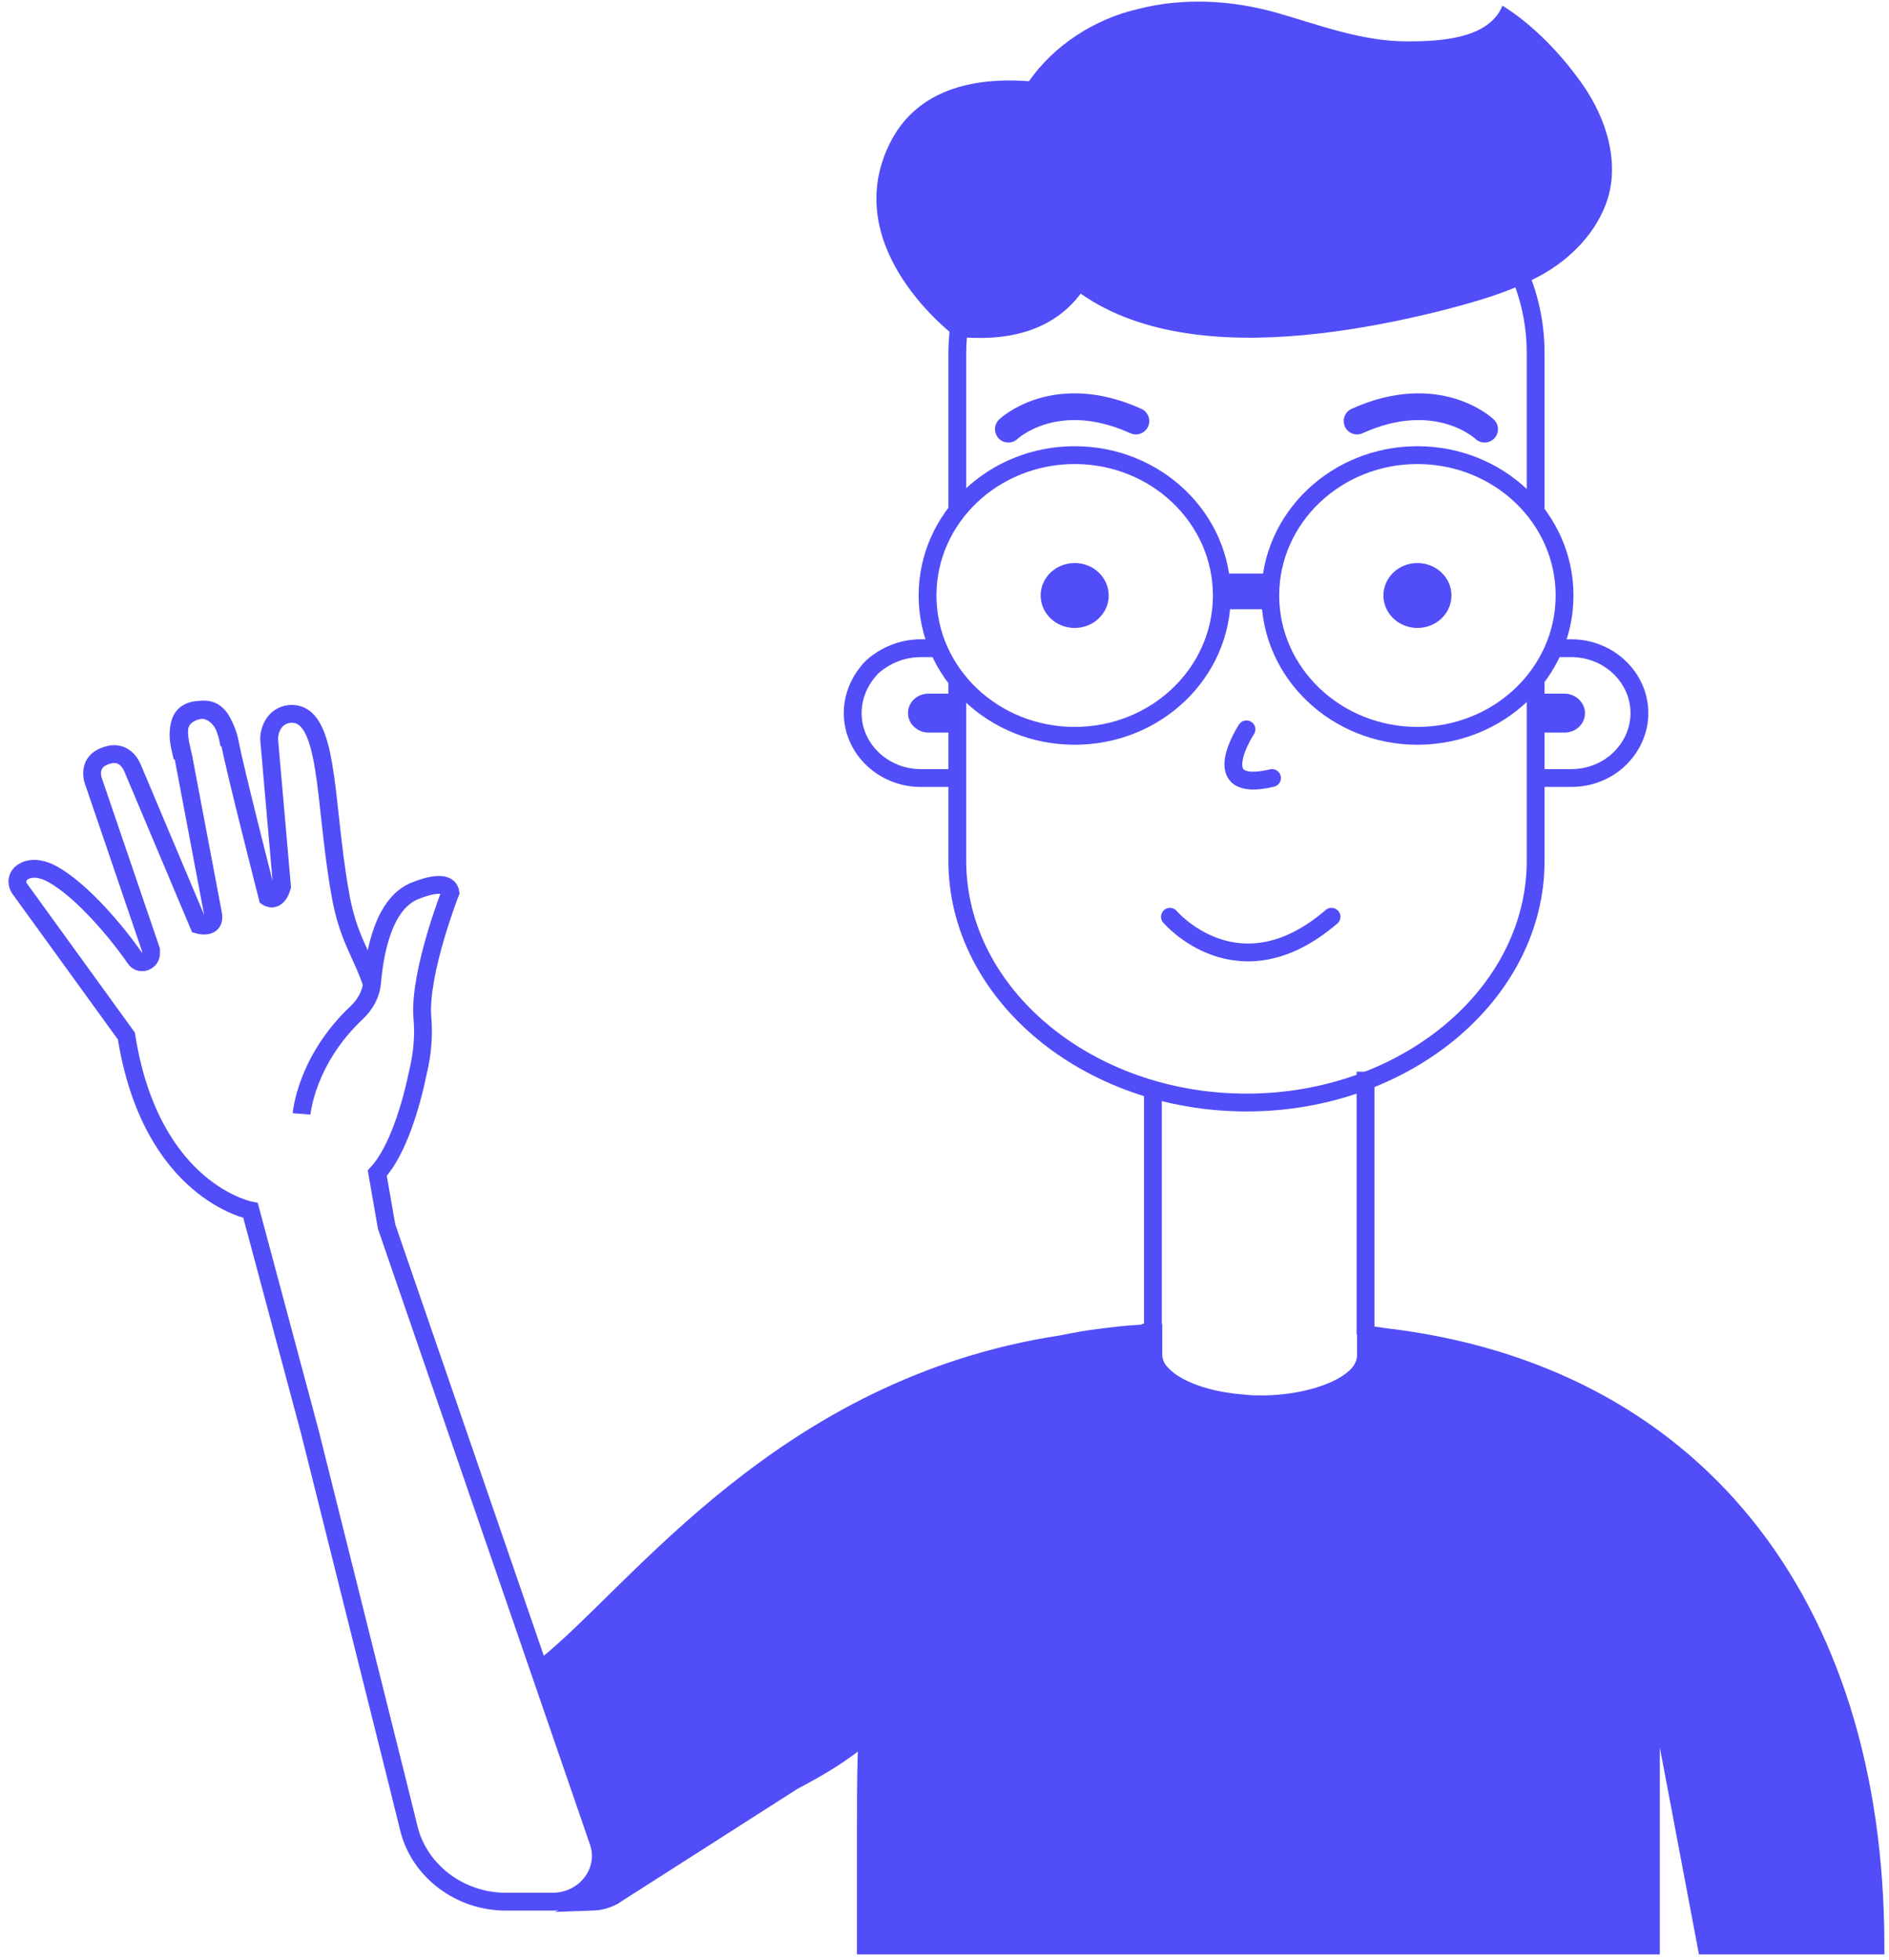 <svg width="212" height="220" viewBox="0 0 212 220" fill="none" xmlns="http://www.w3.org/2000/svg">
<g clip-path="url(#clip0_25_511)">
<path d="M113.642 23.036C120.992 41.792 145.045 38.97 161.368 34.964C165.281 33.962 169.29 32.869 172.822 30.957C176.353 29.045 179.312 25.95 180.458 22.216C181.699 18.028 180.267 13.384 177.785 9.742C175.494 6.374 172.153 2.823 168.622 0.637C167.095 4.37 161.654 4.644 157.931 4.644C152.681 4.644 147.909 2.732 143.041 1.366C138.077 -5.58794e-06 132.732 -0.273 127.769 1.002C117.746 3.278 109.729 13.02 113.642 23.036Z" fill="#514DF8"/>
<path d="M128.628 148.595C128.342 148.595 128.246 148.595 128.055 148.686L128.628 148.595Z" fill="black"/>
<path d="M128.628 148.595C128.342 148.595 128.246 148.595 128.055 148.686L128.628 148.595Z" fill="black"/>
<path d="M107.438 57.271V39.698C107.438 24.766 122.042 12.565 139.891 12.565C148.768 12.565 156.881 15.57 162.799 20.486C168.717 25.403 172.344 32.141 172.344 39.607V57.18" stroke="#514DF8" stroke-width="2" stroke-miterlimit="10"/>
<path d="M172.344 76.301V96.605C172.344 111.538 157.74 123.738 139.891 123.738C122.042 123.738 107.438 111.538 107.438 96.605V76.301" stroke="#514DF8" stroke-width="2" stroke-miterlimit="10"/>
<path d="M120.61 82.583C129.73 82.583 137.123 75.531 137.123 66.832C137.123 58.132 129.73 51.08 120.61 51.08C111.49 51.08 104.097 58.132 104.097 66.832C104.097 75.531 111.49 82.583 120.61 82.583Z" stroke="#514DF8" stroke-width="2" stroke-miterlimit="10"/>
<path d="M159.076 82.583C168.196 82.583 175.589 75.531 175.589 66.832C175.589 58.132 168.196 51.08 159.076 51.08C149.957 51.08 142.563 58.132 142.563 66.832C142.563 75.531 149.957 82.583 159.076 82.583Z" stroke="#514DF8" stroke-width="2" stroke-miterlimit="10"/>
<path d="M137.027 66.376H142.754" stroke="#514DF8" stroke-width="4" stroke-miterlimit="10"/>
<path d="M153.159 121.28H153.253V149.779" stroke="#514DF8" stroke-width="2" stroke-miterlimit="10"/>
<path d="M129.391 149.415V122.008" stroke="#514DF8" stroke-width="2" stroke-miterlimit="10"/>
<path d="M120.61 70.474C122.718 70.474 124.428 68.843 124.428 66.832C124.428 64.82 122.718 63.189 120.61 63.189C118.501 63.189 116.792 64.82 116.792 66.832C116.792 68.843 118.501 70.474 120.61 70.474Z" fill="#514DF8"/>
<path d="M159.077 70.474C161.185 70.474 162.895 68.843 162.895 66.832C162.895 64.82 161.185 63.189 159.077 63.189C156.968 63.189 155.259 64.82 155.259 66.832C155.259 68.843 156.968 70.474 159.077 70.474Z" fill="#514DF8"/>
<path d="M105.242 72.75H103.333C101.233 72.75 99.324 73.569 97.893 74.844C96.556 76.21 95.697 78.031 95.697 80.034C95.697 84.04 99.133 87.318 103.333 87.318H107.151" stroke="#514DF8" stroke-width="2" stroke-miterlimit="10"/>
<path d="M174.444 72.75H176.353C180.553 72.75 183.989 76.028 183.989 80.034C183.989 82.037 183.13 83.858 181.698 85.224C180.362 86.499 178.453 87.318 176.353 87.318H172.535" stroke="#514DF8" stroke-width="2" stroke-miterlimit="10"/>
<path d="M107.247 77.849V82.219H104.192C102.952 82.219 101.902 81.218 101.902 80.034C101.902 79.397 102.188 78.85 102.57 78.486C102.952 78.122 103.524 77.849 104.192 77.849H107.247Z" fill="#514DF8"/>
<path d="M172.535 82.219V77.849H175.59C176.83 77.849 177.88 78.85 177.88 80.034C177.88 80.671 177.594 81.218 177.212 81.582C176.83 81.946 176.258 82.219 175.59 82.219H172.535Z" fill="#514DF8"/>
<path d="M139.891 81.855C139.891 81.855 135.118 89.139 142.755 87.318" stroke="#514DF8" stroke-width="2" stroke-miterlimit="10" stroke-linecap="round"/>
<path d="M131.3 102.888C131.3 102.888 138.936 111.902 149.436 102.888" stroke="#514DF8" stroke-width="2" stroke-miterlimit="10" stroke-linecap="round"/>
<path d="M113.165 48.166C113.165 48.166 118.415 43.158 127.482 47.255" stroke="#514DF8" stroke-width="3" stroke-miterlimit="10" stroke-linecap="round"/>
<path d="M166.617 48.166C166.617 48.166 161.367 43.158 152.3 47.255" stroke="#514DF8" stroke-width="3" stroke-miterlimit="10" stroke-linecap="round"/>
<path d="M107.247 37.786C107.247 37.786 94.075 28.044 99.802 16.207C105.529 4.37 123.664 10.744 123.664 10.744C123.664 10.744 130.919 40.245 107.247 37.786Z" fill="#514DF8"/>
<path d="M41.768 110.537C40.622 106.986 38.999 105.256 38.14 100.066C36.327 89.686 36.995 79.762 32.509 80.126C30.695 80.308 30.123 82.129 30.218 83.13L31.65 99.52C31.077 101.432 30.027 100.703 30.027 100.703C30.027 100.703 26.305 86.135 25.827 83.495C25.35 80.945 24.014 79.489 22.2 79.671C19.05 79.944 20.291 83.586 20.578 84.952L23.918 102.615C24.205 104.345 22.296 103.799 22.296 103.799L14.85 86.135C13.991 84.223 12.369 84.678 12.369 84.678C9.41 85.316 10.555 87.865 10.555 87.865L16.95 106.622C16.95 106.713 16.95 106.804 16.95 106.895C17.046 107.896 15.71 108.443 15.137 107.532C13.132 104.619 9.219 99.975 5.973 98.154C4.351 97.243 3.205 97.426 2.537 97.881C1.869 98.336 1.774 99.156 2.251 99.793L14.182 116.273C16.95 133.755 28.118 135.849 28.118 135.849L34.8 160.797L44.631 200.131L45.872 205.139C47.017 209.965 51.599 213.425 56.753 213.425H62.003C65.726 213.425 68.303 209.965 67.157 206.687L43.39 137.67L42.34 131.661C44.631 129.202 46.158 124.012 46.922 120.279C47.399 118.276 47.59 116.182 47.399 114.179C47.017 109.171 50.549 100.157 50.549 100.157C50.263 98.427 46.826 99.884 46.826 99.884C43.008 101.159 42.054 106.986 41.768 110.173C41.672 111.538 41.004 112.722 40.049 113.633C34.322 119.005 33.845 125.014 33.845 125.014" stroke="#514DF8" stroke-width="2" stroke-miterlimit="10"/>
<path d="M25.732 83.585C25.255 81.035 24.395 79.123 22.105 79.761C19.05 80.58 20.196 83.676 20.482 85.042" stroke="#514DF8" stroke-width="2" stroke-miterlimit="10"/>
<path d="M211.479 218.431V219.342H190.671L186.28 196.124V219.342H96.174V206.14C96.174 202.953 96.174 199.766 96.27 196.579C94.265 198.127 92.07 199.402 89.493 200.768L69.544 213.515C69.448 213.606 69.353 213.606 69.257 213.697C68.398 214.152 67.444 214.425 66.394 214.425L62.245 214.575C62.245 214.575 66.68 212.968 67.73 208.962L60.571 186.199C70.784 178.096 87.297 154.696 118.987 149.87C120.324 149.597 121.755 149.324 123.282 149.142C124.714 148.96 126.146 148.777 127.769 148.686L128.819 148.595V148.777L128.246 148.868C128.437 148.868 128.532 148.868 128.723 148.777H128.819C129.01 148.777 129.2 148.777 129.391 148.686H129.487L130.441 148.595V152.055C130.441 152.51 130.632 153.057 131.109 153.512C132.541 155.06 135.787 156.244 139.7 156.517C140.368 156.608 141.036 156.608 141.704 156.608C141.8 156.608 141.895 156.608 141.895 156.608H141.991C145.809 156.517 149.341 155.515 151.154 154.058C151.727 153.603 152.3 152.966 152.3 152.055V148.868L153.254 149.051H153.445C153.731 149.051 153.922 149.142 154.209 149.142V148.868L155.449 149.051C190.48 153.148 211.479 179.097 211.479 218.431Z" fill="#514DF8"/>
<path d="M69.449 213.424L69.162 213.606C69.257 213.606 69.353 213.515 69.449 213.424Z" fill="black"/>
</g>
<defs>
<clipPath id="clip0_25_511">
<rect width="210.565" height="219.342" fill="white" transform="translate(0.915)"/>
</clipPath>
</defs>
</svg>
